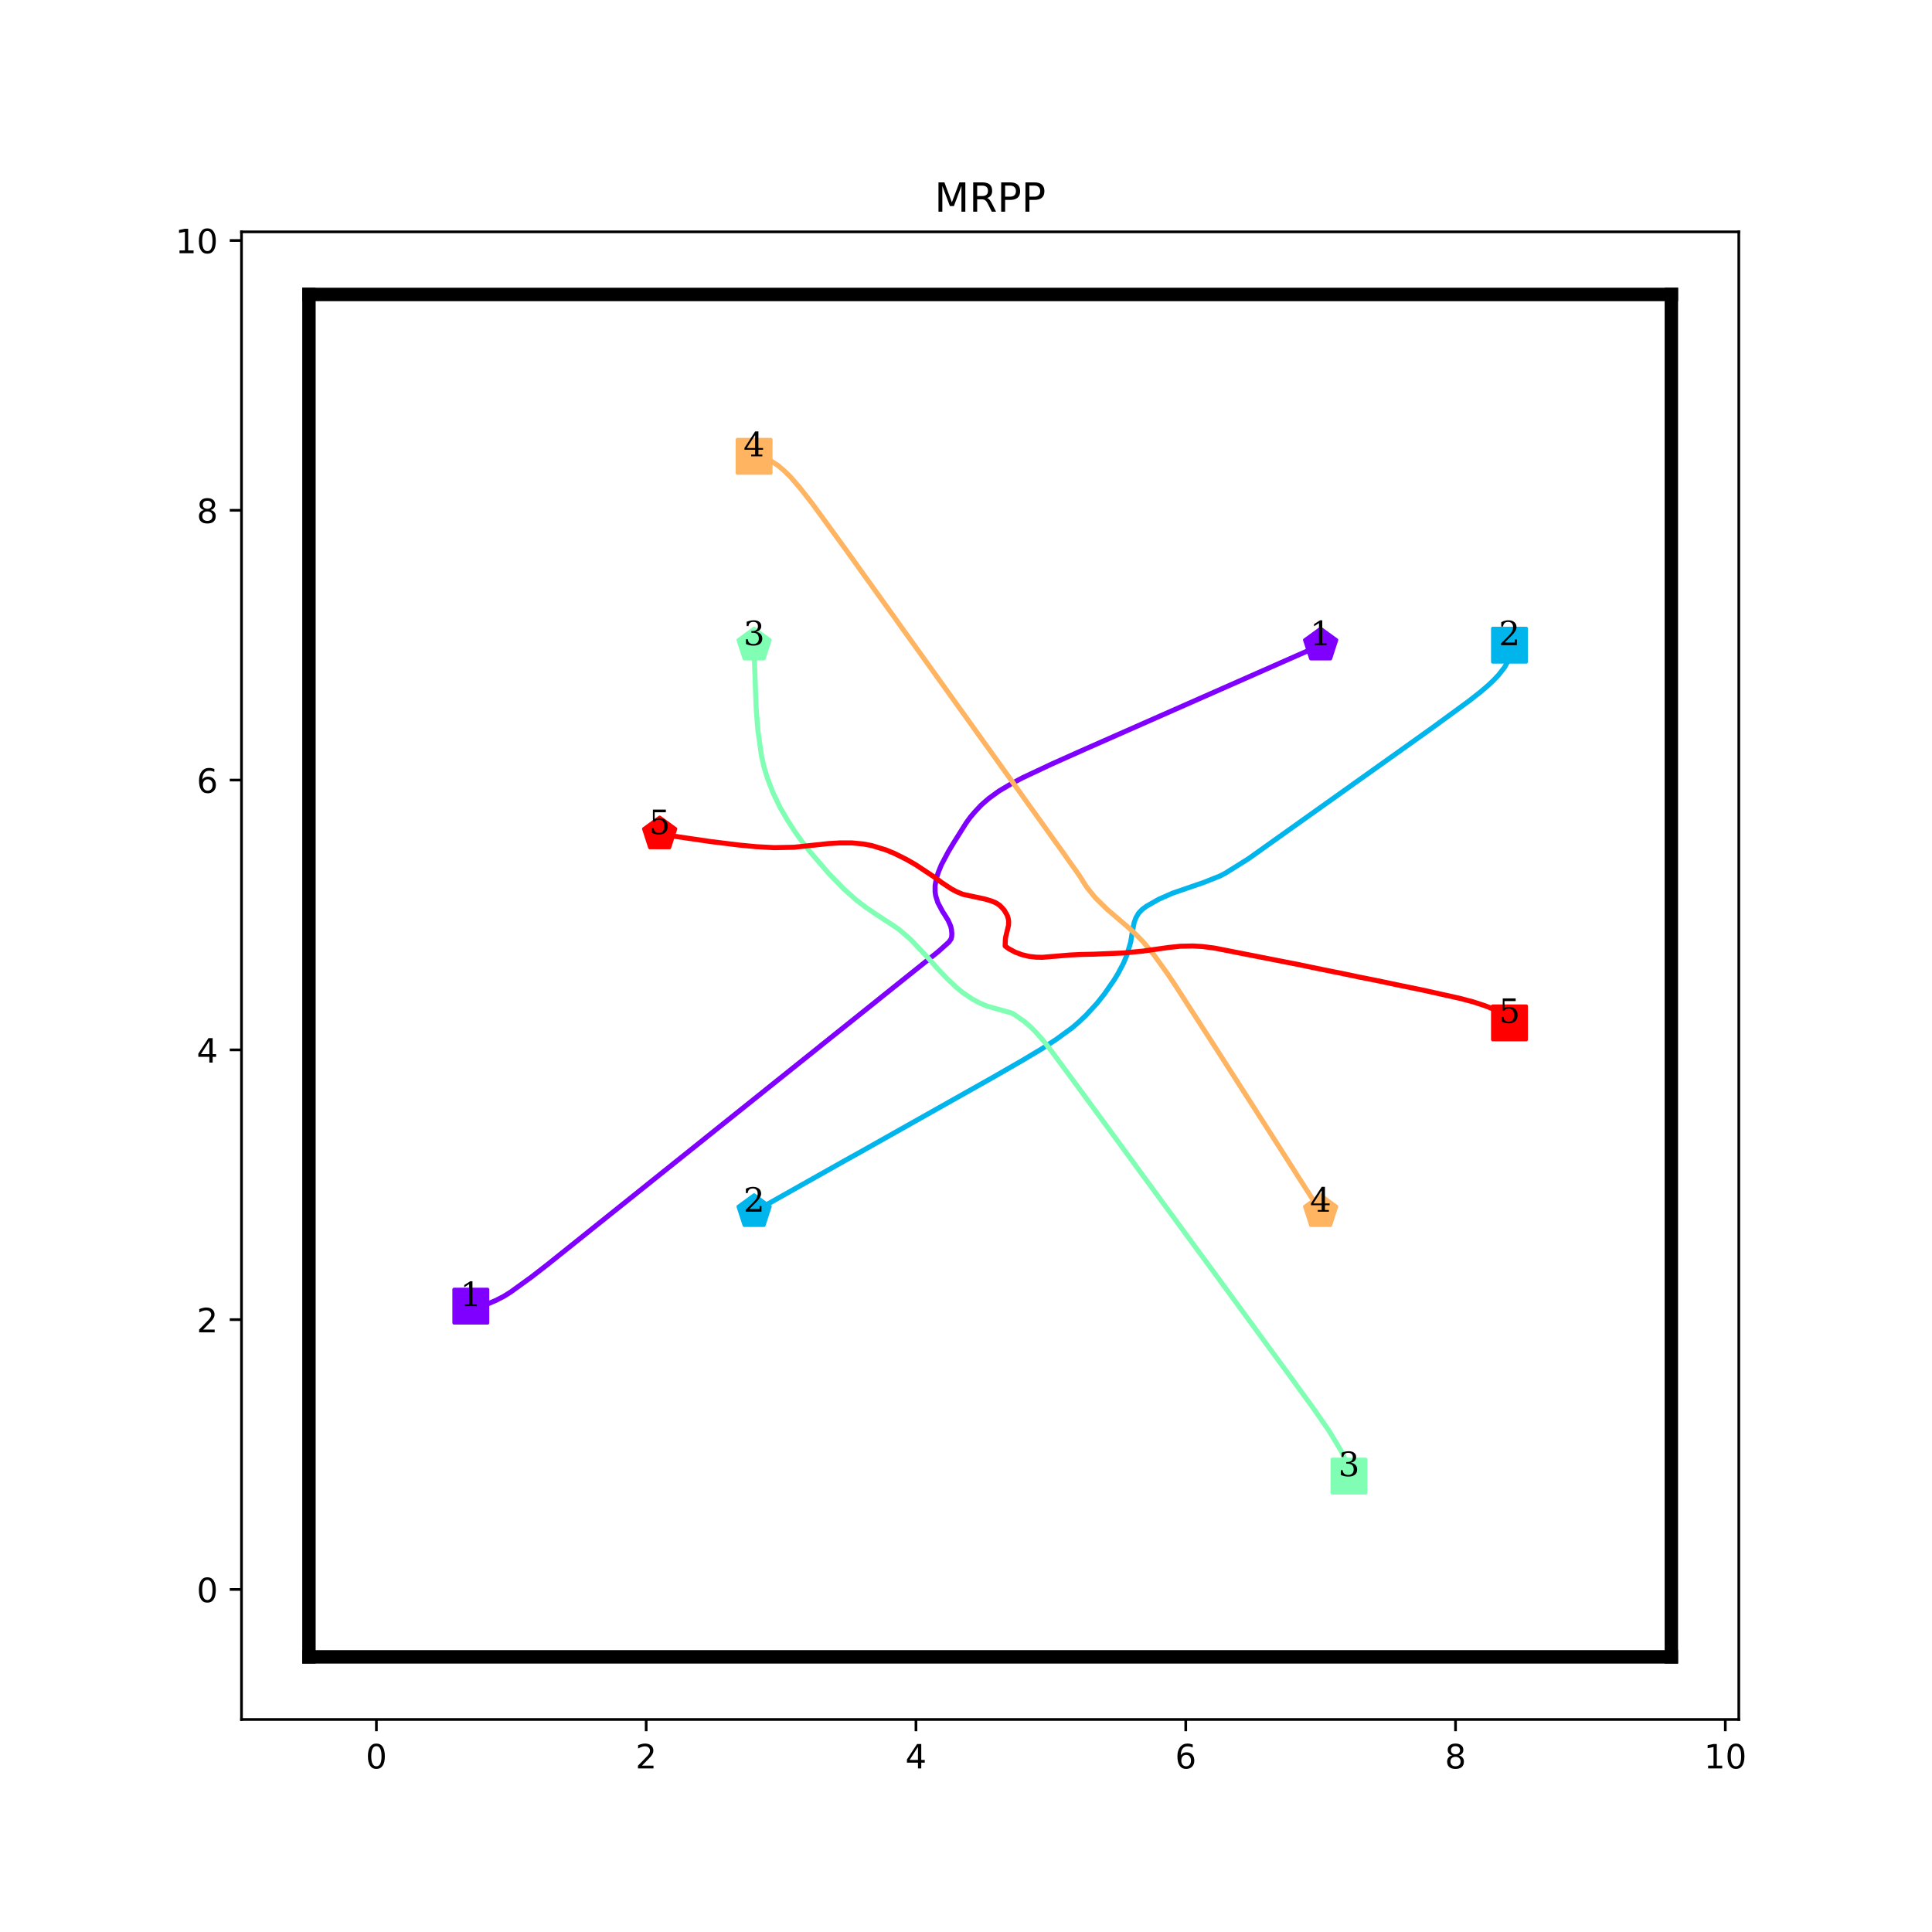 <?xml version="1.0" encoding="utf-8" standalone="no"?>
<!DOCTYPE svg PUBLIC "-//W3C//DTD SVG 1.1//EN"
  "http://www.w3.org/Graphics/SVG/1.1/DTD/svg11.dtd">
<!-- Created with matplotlib (http://matplotlib.org/) -->
<svg height="576pt" version="1.1" viewBox="0 0 576 576" width="576pt" xmlns="http://www.w3.org/2000/svg" xmlns:xlink="http://www.w3.org/1999/xlink">
 <defs>
  <style type="text/css">
*{stroke-linecap:butt;stroke-linejoin:round;}
  </style>
 </defs>
 <g id="figure_1">
  <g id="patch_1">
   <path d="M 0 576 
L 576 576 
L 576 0 
L 0 0 
z
" style="fill:#ffffff;"/>
  </g>
  <g id="axes_1">
   <g id="patch_2">
    <path d="M 72 512.64 
L 518.4 512.64 
L 518.4 69.12 
L 72 69.12 
z
" style="fill:#ffffff;"/>
   </g>
   <g id="matplotlib.axis_1">
    <g id="xtick_1">
     <g id="line2d_1">
      <defs>
       <path d="M 0 0 
L 0 3.5 
" id="m596699e092" style="stroke:#000000;stroke-width:0.8;"/>
      </defs>
      <g>
       <use style="stroke:#000000;stroke-width:0.8;" x="112.216" xlink:href="#m596699e092" y="512.64"/>
      </g>
     </g>
     <g id="text_1">
      <!-- 0 -->
      <defs>
       <path d="M 31.781 66.406 
Q 24.172 66.406 20.328 58.906 
Q 16.5 51.422 16.5 36.375 
Q 16.5 21.391 20.328 13.891 
Q 24.172 6.391 31.781 6.391 
Q 39.453 6.391 43.281 13.891 
Q 47.125 21.391 47.125 36.375 
Q 47.125 51.422 43.281 58.906 
Q 39.453 66.406 31.781 66.406 
z
M 31.781 74.219 
Q 44.047 74.219 50.516 64.516 
Q 56.984 54.828 56.984 36.375 
Q 56.984 17.969 50.516 8.266 
Q 44.047 -1.422 31.781 -1.422 
Q 19.531 -1.422 13.062 8.266 
Q 6.594 17.969 6.594 36.375 
Q 6.594 54.828 13.062 64.516 
Q 19.531 74.219 31.781 74.219 
z
" id="DejaVuSans-30"/>
      </defs>
      <g transform="translate(109.035 527.238)scale(0.1 -0.1)">
       <use xlink:href="#DejaVuSans-30"/>
      </g>
     </g>
    </g>
    <g id="xtick_2">
     <g id="line2d_2">
      <g>
       <use style="stroke:#000000;stroke-width:0.8;" x="192.649" xlink:href="#m596699e092" y="512.64"/>
      </g>
     </g>
     <g id="text_2">
      <!-- 2 -->
      <defs>
       <path d="M 19.188 8.297 
L 53.609 8.297 
L 53.609 0 
L 7.328 0 
L 7.328 8.297 
Q 12.938 14.109 22.625 23.891 
Q 32.328 33.688 34.812 36.531 
Q 39.547 41.844 41.422 45.531 
Q 43.312 49.219 43.312 52.781 
Q 43.312 58.594 39.234 62.25 
Q 35.156 65.922 28.609 65.922 
Q 23.969 65.922 18.812 64.312 
Q 13.672 62.703 7.812 59.422 
L 7.812 69.391 
Q 13.766 71.781 18.938 73 
Q 24.125 74.219 28.422 74.219 
Q 39.75 74.219 46.484 68.547 
Q 53.219 62.891 53.219 53.422 
Q 53.219 48.922 51.531 44.891 
Q 49.859 40.875 45.406 35.406 
Q 44.188 33.984 37.641 27.219 
Q 31.109 20.453 19.188 8.297 
z
" id="DejaVuSans-32"/>
      </defs>
      <g transform="translate(189.467 527.238)scale(0.1 -0.1)">
       <use xlink:href="#DejaVuSans-32"/>
      </g>
     </g>
    </g>
    <g id="xtick_3">
     <g id="line2d_3">
      <g>
       <use style="stroke:#000000;stroke-width:0.8;" x="273.081" xlink:href="#m596699e092" y="512.64"/>
      </g>
     </g>
     <g id="text_3">
      <!-- 4 -->
      <defs>
       <path d="M 37.797 64.312 
L 12.891 25.391 
L 37.797 25.391 
z
M 35.203 72.906 
L 47.609 72.906 
L 47.609 25.391 
L 58.016 25.391 
L 58.016 17.188 
L 47.609 17.188 
L 47.609 0 
L 37.797 0 
L 37.797 17.188 
L 4.891 17.188 
L 4.891 26.703 
z
" id="DejaVuSans-34"/>
      </defs>
      <g transform="translate(269.9 527.238)scale(0.1 -0.1)">
       <use xlink:href="#DejaVuSans-34"/>
      </g>
     </g>
    </g>
    <g id="xtick_4">
     <g id="line2d_4">
      <g>
       <use style="stroke:#000000;stroke-width:0.8;" x="353.514" xlink:href="#m596699e092" y="512.64"/>
      </g>
     </g>
     <g id="text_4">
      <!-- 6 -->
      <defs>
       <path d="M 33.016 40.375 
Q 26.375 40.375 22.484 35.828 
Q 18.609 31.297 18.609 23.391 
Q 18.609 15.531 22.484 10.953 
Q 26.375 6.391 33.016 6.391 
Q 39.656 6.391 43.531 10.953 
Q 47.406 15.531 47.406 23.391 
Q 47.406 31.297 43.531 35.828 
Q 39.656 40.375 33.016 40.375 
z
M 52.594 71.297 
L 52.594 62.312 
Q 48.875 64.062 45.094 64.984 
Q 41.312 65.922 37.594 65.922 
Q 27.828 65.922 22.672 59.328 
Q 17.531 52.734 16.797 39.406 
Q 19.672 43.656 24.016 45.922 
Q 28.375 48.188 33.594 48.188 
Q 44.578 48.188 50.953 41.516 
Q 57.328 34.859 57.328 23.391 
Q 57.328 12.156 50.688 5.359 
Q 44.047 -1.422 33.016 -1.422 
Q 20.359 -1.422 13.672 8.266 
Q 6.984 17.969 6.984 36.375 
Q 6.984 53.656 15.188 63.938 
Q 23.391 74.219 37.203 74.219 
Q 40.922 74.219 44.703 73.484 
Q 48.484 72.75 52.594 71.297 
z
" id="DejaVuSans-36"/>
      </defs>
      <g transform="translate(350.332 527.238)scale(0.1 -0.1)">
       <use xlink:href="#DejaVuSans-36"/>
      </g>
     </g>
    </g>
    <g id="xtick_5">
     <g id="line2d_5">
      <g>
       <use style="stroke:#000000;stroke-width:0.8;" x="433.946" xlink:href="#m596699e092" y="512.64"/>
      </g>
     </g>
     <g id="text_5">
      <!-- 8 -->
      <defs>
       <path d="M 31.781 34.625 
Q 24.75 34.625 20.719 30.859 
Q 16.703 27.094 16.703 20.516 
Q 16.703 13.922 20.719 10.156 
Q 24.75 6.391 31.781 6.391 
Q 38.812 6.391 42.859 10.172 
Q 46.922 13.969 46.922 20.516 
Q 46.922 27.094 42.891 30.859 
Q 38.875 34.625 31.781 34.625 
z
M 21.922 38.812 
Q 15.578 40.375 12.031 44.719 
Q 8.5 49.078 8.5 55.328 
Q 8.5 64.062 14.719 69.141 
Q 20.953 74.219 31.781 74.219 
Q 42.672 74.219 48.875 69.141 
Q 55.078 64.062 55.078 55.328 
Q 55.078 49.078 51.531 44.719 
Q 48 40.375 41.703 38.812 
Q 48.828 37.156 52.797 32.312 
Q 56.781 27.484 56.781 20.516 
Q 56.781 9.906 50.312 4.234 
Q 43.844 -1.422 31.781 -1.422 
Q 19.734 -1.422 13.25 4.234 
Q 6.781 9.906 6.781 20.516 
Q 6.781 27.484 10.781 32.312 
Q 14.797 37.156 21.922 38.812 
z
M 18.312 54.391 
Q 18.312 48.734 21.844 45.562 
Q 25.391 42.391 31.781 42.391 
Q 38.141 42.391 41.719 45.562 
Q 45.312 48.734 45.312 54.391 
Q 45.312 60.062 41.719 63.234 
Q 38.141 66.406 31.781 66.406 
Q 25.391 66.406 21.844 63.234 
Q 18.312 60.062 18.312 54.391 
z
" id="DejaVuSans-38"/>
      </defs>
      <g transform="translate(430.765 527.238)scale(0.1 -0.1)">
       <use xlink:href="#DejaVuSans-38"/>
      </g>
     </g>
    </g>
    <g id="xtick_6">
     <g id="line2d_6">
      <g>
       <use style="stroke:#000000;stroke-width:0.8;" x="514.378" xlink:href="#m596699e092" y="512.64"/>
      </g>
     </g>
     <g id="text_6">
      <!-- 10 -->
      <defs>
       <path d="M 12.406 8.297 
L 28.516 8.297 
L 28.516 63.922 
L 10.984 60.406 
L 10.984 69.391 
L 28.422 72.906 
L 38.281 72.906 
L 38.281 8.297 
L 54.391 8.297 
L 54.391 0 
L 12.406 0 
z
" id="DejaVuSans-31"/>
      </defs>
      <g transform="translate(508.016 527.238)scale(0.1 -0.1)">
       <use xlink:href="#DejaVuSans-31"/>
       <use x="63.623" xlink:href="#DejaVuSans-30"/>
      </g>
     </g>
    </g>
   </g>
   <g id="matplotlib.axis_2">
    <g id="ytick_1">
     <g id="line2d_7">
      <defs>
       <path d="M 0 0 
L -3.5 0 
" id="m2fa9b48874" style="stroke:#000000;stroke-width:0.8;"/>
      </defs>
      <g>
       <use style="stroke:#000000;stroke-width:0.8;" x="72" xlink:href="#m2fa9b48874" y="473.864"/>
      </g>
     </g>
     <g id="text_7">
      <!-- 0 -->
      <g transform="translate(58.638 477.663)scale(0.1 -0.1)">
       <use xlink:href="#DejaVuSans-30"/>
      </g>
     </g>
    </g>
    <g id="ytick_2">
     <g id="line2d_8">
      <g>
       <use style="stroke:#000000;stroke-width:0.8;" x="72" xlink:href="#m2fa9b48874" y="393.431"/>
      </g>
     </g>
     <g id="text_8">
      <!-- 2 -->
      <g transform="translate(58.638 397.231)scale(0.1 -0.1)">
       <use xlink:href="#DejaVuSans-32"/>
      </g>
     </g>
    </g>
    <g id="ytick_3">
     <g id="line2d_9">
      <g>
       <use style="stroke:#000000;stroke-width:0.8;" x="72" xlink:href="#m2fa9b48874" y="312.999"/>
      </g>
     </g>
     <g id="text_9">
      <!-- 4 -->
      <g transform="translate(58.638 316.798)scale(0.1 -0.1)">
       <use xlink:href="#DejaVuSans-34"/>
      </g>
     </g>
    </g>
    <g id="ytick_4">
     <g id="line2d_10">
      <g>
       <use style="stroke:#000000;stroke-width:0.8;" x="72" xlink:href="#m2fa9b48874" y="232.566"/>
      </g>
     </g>
     <g id="text_10">
      <!-- 6 -->
      <g transform="translate(58.638 236.366)scale(0.1 -0.1)">
       <use xlink:href="#DejaVuSans-36"/>
      </g>
     </g>
    </g>
    <g id="ytick_5">
     <g id="line2d_11">
      <g>
       <use style="stroke:#000000;stroke-width:0.8;" x="72" xlink:href="#m2fa9b48874" y="152.134"/>
      </g>
     </g>
     <g id="text_11">
      <!-- 8 -->
      <g transform="translate(58.638 155.933)scale(0.1 -0.1)">
       <use xlink:href="#DejaVuSans-38"/>
      </g>
     </g>
    </g>
    <g id="ytick_6">
     <g id="line2d_12">
      <g>
       <use style="stroke:#000000;stroke-width:0.8;" x="72" xlink:href="#m2fa9b48874" y="71.702"/>
      </g>
     </g>
     <g id="text_12">
      <!-- 10 -->
      <g transform="translate(52.275 75.501)scale(0.1 -0.1)">
       <use xlink:href="#DejaVuSans-31"/>
       <use x="63.623" xlink:href="#DejaVuSans-30"/>
      </g>
     </g>
    </g>
   </g>
   <g id="line2d_13">
    <path clip-path="url(#p89a35f6e2b)" d="M 140.368 389.41 
" style="fill:none;stroke:#1f77b4;stroke-linecap:square;stroke-width:1.5;"/>
    <defs>
     <path d="M -5 5 
L 5 5 
L 5 -5 
L -5 -5 
z
" id="mb028daa4e0" style="stroke:#8000ff;stroke-linejoin:miter;"/>
    </defs>
    <g clip-path="url(#p89a35f6e2b)">
     <use style="fill:#8000ff;stroke:#8000ff;stroke-linejoin:miter;" x="140.368" xlink:href="#mb028daa4e0" y="389.41"/>
    </g>
   </g>
   <g id="line2d_14">
    <path clip-path="url(#p89a35f6e2b)" d="M 393.73 192.35 
" style="fill:none;stroke:#ff7f0e;stroke-linecap:square;stroke-width:1.5;"/>
    <defs>
     <path d="M 0 -5 
L -4.755 -1.545 
L -2.939 4.045 
L 2.939 4.045 
L 4.755 -1.545 
z
" id="m4f505a0cf2" style="stroke:#8000ff;stroke-linejoin:miter;"/>
    </defs>
    <g clip-path="url(#p89a35f6e2b)">
     <use style="fill:#8000ff;stroke:#8000ff;stroke-linejoin:miter;" x="393.73" xlink:href="#m4f505a0cf2" y="192.35"/>
    </g>
   </g>
   <g id="line2d_15">
    <path clip-path="url(#p89a35f6e2b)" d="M 450.032 192.35 
" style="fill:none;stroke:#2ca02c;stroke-linecap:square;stroke-width:1.5;"/>
    <defs>
     <path d="M -5 5 
L 5 5 
L 5 -5 
L -5 -5 
z
" id="m9006718267" style="stroke:#00b4ec;stroke-linejoin:miter;"/>
    </defs>
    <g clip-path="url(#p89a35f6e2b)">
     <use style="fill:#00b4ec;stroke:#00b4ec;stroke-linejoin:miter;" x="450.032" xlink:href="#m9006718267" y="192.35"/>
    </g>
   </g>
   <g id="line2d_16">
    <path clip-path="url(#p89a35f6e2b)" d="M 224.822 361.258 
" style="fill:none;stroke:#d62728;stroke-linecap:square;stroke-width:1.5;"/>
    <defs>
     <path d="M 0 -5 
L -4.755 -1.545 
L -2.939 4.045 
L 2.939 4.045 
L 4.755 -1.545 
z
" id="mf6528af8f7" style="stroke:#00b4ec;stroke-linejoin:miter;"/>
    </defs>
    <g clip-path="url(#p89a35f6e2b)">
     <use style="fill:#00b4ec;stroke:#00b4ec;stroke-linejoin:miter;" x="224.822" xlink:href="#mf6528af8f7" y="361.258"/>
    </g>
   </g>
   <g id="line2d_17">
    <path clip-path="url(#p89a35f6e2b)" d="M 402.175 440.082 
" style="fill:none;stroke:#9467bd;stroke-linecap:square;stroke-width:1.5;"/>
    <defs>
     <path d="M -5 5 
L 5 5 
L 5 -5 
L -5 -5 
z
" id="m36081d103a" style="stroke:#80ffb4;stroke-linejoin:miter;"/>
    </defs>
    <g clip-path="url(#p89a35f6e2b)">
     <use style="fill:#80ffb4;stroke:#80ffb4;stroke-linejoin:miter;" x="402.175" xlink:href="#m36081d103a" y="440.082"/>
    </g>
   </g>
   <g id="line2d_18">
    <path clip-path="url(#p89a35f6e2b)" d="M 224.822 192.35 
" style="fill:none;stroke:#8c564b;stroke-linecap:square;stroke-width:1.5;"/>
    <defs>
     <path d="M 0 -5 
L -4.755 -1.545 
L -2.939 4.045 
L 2.939 4.045 
L 4.755 -1.545 
z
" id="md2cdb2126a" style="stroke:#80ffb4;stroke-linejoin:miter;"/>
    </defs>
    <g clip-path="url(#p89a35f6e2b)">
     <use style="fill:#80ffb4;stroke:#80ffb4;stroke-linejoin:miter;" x="224.822" xlink:href="#md2cdb2126a" y="192.35"/>
    </g>
   </g>
   <g id="line2d_19">
    <path clip-path="url(#p89a35f6e2b)" d="M 224.822 136.048 
" style="fill:none;stroke:#e377c2;stroke-linecap:square;stroke-width:1.5;"/>
    <defs>
     <path d="M -5 5 
L 5 5 
L 5 -5 
L -5 -5 
z
" id="m2a6542a614" style="stroke:#ffb462;stroke-linejoin:miter;"/>
    </defs>
    <g clip-path="url(#p89a35f6e2b)">
     <use style="fill:#ffb462;stroke:#ffb462;stroke-linejoin:miter;" x="224.822" xlink:href="#m2a6542a614" y="136.048"/>
    </g>
   </g>
   <g id="line2d_20">
    <path clip-path="url(#p89a35f6e2b)" d="M 393.73 361.258 
" style="fill:none;stroke:#7f7f7f;stroke-linecap:square;stroke-width:1.5;"/>
    <defs>
     <path d="M 0 -5 
L -4.755 -1.545 
L -2.939 4.045 
L 2.939 4.045 
L 4.755 -1.545 
z
" id="m90468b3083" style="stroke:#ffb462;stroke-linejoin:miter;"/>
    </defs>
    <g clip-path="url(#p89a35f6e2b)">
     <use style="fill:#ffb462;stroke:#ffb462;stroke-linejoin:miter;" x="393.73" xlink:href="#m90468b3083" y="361.258"/>
    </g>
   </g>
   <g id="line2d_21">
    <path clip-path="url(#p89a35f6e2b)" d="M 450.032 304.956 
" style="fill:none;stroke:#bcbd22;stroke-linecap:square;stroke-width:1.5;"/>
    <defs>
     <path d="M -5 5 
L 5 5 
L 5 -5 
L -5 -5 
z
" id="m719ea3ee6f" style="stroke:#ff0000;stroke-linejoin:miter;"/>
    </defs>
    <g clip-path="url(#p89a35f6e2b)">
     <use style="fill:#ff0000;stroke:#ff0000;stroke-linejoin:miter;" x="450.032" xlink:href="#m719ea3ee6f" y="304.956"/>
    </g>
   </g>
   <g id="line2d_22">
    <path clip-path="url(#p89a35f6e2b)" d="M 196.67 248.653 
" style="fill:none;stroke:#17becf;stroke-linecap:square;stroke-width:1.5;"/>
    <defs>
     <path d="M 0 -5 
L -4.755 -1.545 
L -2.939 4.045 
L 2.939 4.045 
L 4.755 -1.545 
z
" id="m32c6c29348" style="stroke:#ff0000;stroke-linejoin:miter;"/>
    </defs>
    <g clip-path="url(#p89a35f6e2b)">
     <use style="fill:#ff0000;stroke:#ff0000;stroke-linejoin:miter;" x="196.67" xlink:href="#m32c6c29348" y="248.653"/>
    </g>
   </g>
   <g id="line2d_23"/>
   <g id="line2d_24">
    <path clip-path="url(#p89a35f6e2b)" d="M 92.108 493.972 
L 92.108 87.788 
" style="fill:none;stroke:#000000;stroke-linecap:square;stroke-width:4;"/>
   </g>
   <g id="line2d_25">
    <path clip-path="url(#p89a35f6e2b)" d="M 92.108 87.788 
L 498.292 87.788 
" style="fill:none;stroke:#000000;stroke-linecap:square;stroke-width:4;"/>
   </g>
   <g id="line2d_26">
    <path clip-path="url(#p89a35f6e2b)" d="M 498.292 87.788 
L 498.292 493.972 
" style="fill:none;stroke:#000000;stroke-linecap:square;stroke-width:4;"/>
   </g>
   <g id="line2d_27">
    <path clip-path="url(#p89a35f6e2b)" d="M 498.292 493.972 
L 92.108 493.972 
" style="fill:none;stroke:#000000;stroke-linecap:square;stroke-width:4;"/>
   </g>
   <g id="line2d_28">
    <path clip-path="url(#p89a35f6e2b)" d="M 140.368 389.41 
L 142.459 389.329 
L 144.751 388.887 
L 145.716 388.605 
L 147.888 387.68 
L 150.221 386.474 
L 152.272 385.187 
L 158.545 380.643 
L 163.21 377.023 
L 279.757 283.681 
L 282.894 280.866 
L 283.578 279.901 
L 283.738 279.177 
L 283.779 278.333 
L 283.658 277.086 
L 283.417 276.08 
L 282.693 274.432 
L 281.486 272.461 
L 281.044 271.818 
L 279.596 269.083 
L 278.953 267.032 
L 278.792 265.906 
L 278.792 264.016 
L 279.154 261.924 
L 279.717 260.155 
L 280.642 257.862 
L 282.773 253.841 
L 284.301 251.307 
L 288.042 245.355 
L 289.288 243.626 
L 290.696 241.977 
L 292.546 240.006 
L 294.798 238.036 
L 297.854 235.824 
L 301.594 233.612 
L 304.932 231.843 
L 313.659 227.741 
L 323.19 223.478 
L 392.885 192.712 
L 392.885 192.712 
" style="fill:none;stroke:#8000ff;stroke-linecap:square;stroke-width:1.5;"/>
   </g>
   <g id="line2d_29">
    <path clip-path="url(#p89a35f6e2b)" d="M 450.032 192.35 
L 450.274 192.431 
L 450.435 192.712 
L 450.555 193.637 
L 450.394 194.924 
L 449.912 196.452 
L 448.625 198.865 
L 446.775 201.238 
L 445.287 202.806 
L 443.718 204.294 
L 441.466 206.225 
L 437.887 209.04 
L 426.385 217.445 
L 424.857 218.531 
L 421.358 221.024 
L 372.214 256.013 
L 365.418 260.275 
L 363.728 261.16 
L 358.983 263.05 
L 349.532 266.308 
L 345.43 268.118 
L 341.77 270.209 
L 340.524 271.134 
L 339.478 272.22 
L 338.674 273.587 
L 338.151 274.995 
L 337.628 277.609 
L 337.105 280.826 
L 335.979 284.727 
L 334.934 287.22 
L 333.285 290.317 
L 332.159 292.167 
L 329.223 296.39 
L 327.051 299.124 
L 323.754 302.704 
L 321.622 304.714 
L 319.772 306.323 
L 314.986 309.822 
L 310.482 312.758 
L 304.49 316.337 
L 295.884 321.283 
L 255.949 343.764 
L 251.968 345.976 
L 249.394 347.424 
L 234.675 355.709 
L 225.546 360.856 
L 225.546 360.856 
" style="fill:none;stroke:#00b4ec;stroke-linecap:square;stroke-width:1.5;"/>
   </g>
   <g id="line2d_30">
    <path clip-path="url(#p89a35f6e2b)" d="M 402.175 440.082 
L 401.974 440.163 
L 401.894 440.243 
L 401.934 440.122 
L 402.014 439.077 
L 401.934 437.87 
L 401.411 435.98 
L 400.003 432.843 
L 396.304 426.69 
L 391.558 419.853 
L 387.778 414.666 
L 384.158 409.679 
L 378.608 402.118 
L 360.39 377.224 
L 356.409 371.835 
L 340.081 349.555 
L 334.692 342.196 
L 321.059 323.616 
L 313.418 313.28 
L 310.764 309.902 
L 308.753 307.65 
L 307.265 306.162 
L 305.254 304.433 
L 302.157 302.301 
L 301.393 301.939 
L 299.021 301.296 
L 294.195 299.929 
L 291.942 298.963 
L 289.811 297.797 
L 287.117 295.987 
L 285.226 294.459 
L 282.451 291.845 
L 279.677 288.95 
L 276.821 285.732 
L 271.513 280.102 
L 268.094 277.166 
L 266.124 275.799 
L 261.861 273.024 
L 258.282 270.611 
L 255.265 268.319 
L 251.646 265.101 
L 247.142 260.477 
L 241.511 253.962 
L 239.018 250.784 
L 236.846 247.728 
L 234.795 244.551 
L 232.503 240.61 
L 230.412 236.226 
L 228.763 231.923 
L 227.757 228.585 
L 227.034 225.408 
L 225.948 217.686 
L 225.425 210.97 
L 224.781 192.752 
L 224.781 192.752 
" style="fill:none;stroke:#80ffb4;stroke-linecap:square;stroke-width:1.5;"/>
   </g>
   <g id="line2d_31">
    <path clip-path="url(#p89a35f6e2b)" d="M 224.822 136.048 
L 225.666 136.088 
L 227.476 136.41 
L 228.642 136.852 
L 229.889 137.455 
L 231.9 138.742 
L 233.75 140.31 
L 235.68 142.201 
L 238.495 145.458 
L 242.155 150.123 
L 247.061 156.839 
L 253.053 165.084 
L 256.472 169.869 
L 266.646 184.026 
L 268.979 187.323 
L 270.869 189.937 
L 299.141 229.349 
L 302.117 233.491 
L 306.621 239.805 
L 308.833 242.862 
L 313.659 249.618 
L 317.118 254.404 
L 318.646 256.616 
L 320.938 259.793 
L 321.984 261.321 
L 322.185 261.643 
L 323.593 263.895 
L 324.156 264.699 
L 326.569 267.675 
L 330.067 271.094 
L 333.687 274.19 
L 335.939 276.121 
L 338.151 278.091 
L 340.805 280.786 
L 343.741 284.285 
L 348.004 290.196 
L 350.377 293.735 
L 363.045 313.361 
L 378.81 337.933 
L 388.622 353.296 
L 393.126 360.293 
L 393.126 360.293 
" style="fill:none;stroke:#ffb462;stroke-linecap:square;stroke-width:1.5;"/>
   </g>
   <g id="line2d_32">
    <path clip-path="url(#p89a35f6e2b)" d="M 450.032 304.956 
L 449.831 305.036 
L 449.831 305.036 
L 449.67 305.318 
L 449.63 305.157 
L 449.429 304.513 
L 449.148 303.95 
L 447.981 302.663 
L 446.976 301.899 
L 444.764 300.653 
L 442.834 299.888 
L 439.295 298.722 
L 435.193 297.636 
L 424.173 295.183 
L 416.331 293.574 
L 410.822 292.408 
L 404.749 291.202 
L 400.566 290.317 
L 394.534 289.11 
L 387.174 287.582 
L 362.2 282.676 
L 358.5 282.193 
L 355.565 282.032 
L 351.865 282.113 
L 348.406 282.475 
L 340.725 283.561 
L 334.813 284.124 
L 325.965 284.486 
L 322.225 284.566 
L 319.008 284.727 
L 310.764 285.411 
L 308.914 285.37 
L 306.742 285.129 
L 304.611 284.606 
L 302.6 283.842 
L 300.669 282.797 
L 299.664 282.032 
L 299.744 280.022 
L 299.825 279.418 
L 300.669 275.879 
L 300.71 274.592 
L 300.589 273.869 
L 300.307 272.944 
L 299.382 271.335 
L 298.739 270.611 
L 298.055 269.927 
L 296.97 269.203 
L 295.763 268.681 
L 293.632 268.037 
L 287.076 266.63 
L 285.066 265.785 
L 283.578 264.981 
L 280.843 263.171 
L 278.43 261.402 
L 272.96 257.782 
L 270.226 256.214 
L 266.606 254.404 
L 264.032 253.358 
L 259.971 252.112 
L 257.437 251.629 
L 254.059 251.307 
L 250.319 251.307 
L 246.941 251.508 
L 236.806 252.594 
L 230.894 252.715 
L 225.505 252.433 
L 220.438 251.951 
L 211.912 250.905 
L 197.314 248.774 
L 197.314 248.774 
" style="fill:none;stroke:#ff0000;stroke-linecap:square;stroke-width:1.5;"/>
   </g>
   <g id="patch_3">
    <path d="M 72 512.64 
L 72 69.12 
" style="fill:none;stroke:#000000;stroke-linecap:square;stroke-linejoin:miter;stroke-width:0.8;"/>
   </g>
   <g id="patch_4">
    <path d="M 518.4 512.64 
L 518.4 69.12 
" style="fill:none;stroke:#000000;stroke-linecap:square;stroke-linejoin:miter;stroke-width:0.8;"/>
   </g>
   <g id="patch_5">
    <path d="M 72 512.64 
L 518.4 512.64 
" style="fill:none;stroke:#000000;stroke-linecap:square;stroke-linejoin:miter;stroke-width:0.8;"/>
   </g>
   <g id="patch_6">
    <path d="M 72 69.12 
L 518.4 69.12 
" style="fill:none;stroke:#000000;stroke-linecap:square;stroke-linejoin:miter;stroke-width:0.8;"/>
   </g>
   <g id="text_13">
    <!-- 1 -->
    <defs>
     <path d="M 14.203 0 
L 14.203 5.172 
L 26.906 5.172 
L 26.906 65.828 
L 12.203 56.297 
L 12.203 62.703 
L 29.984 74.219 
L 36.719 74.219 
L 36.719 5.172 
L 49.422 5.172 
L 49.422 0 
z
" id="DejaVuSerif-31"/>
    </defs>
    <g transform="translate(137.186 389.41)scale(0.1 -0.1)">
     <use xlink:href="#DejaVuSerif-31"/>
    </g>
   </g>
   <g id="text_14">
    <!-- 1 -->
    <g transform="translate(390.548 192.35)scale(0.1 -0.1)">
     <use xlink:href="#DejaVuSerif-31"/>
    </g>
   </g>
   <g id="text_15">
    <!-- 2 -->
    <defs>
     <path d="M 12.797 55.516 
L 7.328 55.516 
L 7.328 68.5 
Q 12.547 71.297 17.844 72.75 
Q 23.141 74.219 28.219 74.219 
Q 39.594 74.219 46.188 68.703 
Q 52.781 63.188 52.781 53.719 
Q 52.781 43.016 37.844 28.125 
Q 36.672 27 36.078 26.422 
L 17.672 8.016 
L 48.094 8.016 
L 48.094 17 
L 53.812 17 
L 53.812 0 
L 6.781 0 
L 6.781 5.328 
L 28.906 27.391 
Q 36.234 34.719 39.359 40.844 
Q 42.484 46.969 42.484 53.719 
Q 42.484 61.078 38.641 65.234 
Q 34.812 69.391 28.078 69.391 
Q 21.094 69.391 17.281 65.922 
Q 13.484 62.453 12.797 55.516 
z
" id="DejaVuSerif-32"/>
    </defs>
    <g transform="translate(446.851 192.35)scale(0.1 -0.1)">
     <use xlink:href="#DejaVuSerif-32"/>
    </g>
   </g>
   <g id="text_16">
    <!-- 2 -->
    <g transform="translate(221.64 361.258)scale(0.1 -0.1)">
     <use xlink:href="#DejaVuSerif-32"/>
    </g>
   </g>
   <g id="text_17">
    <!-- 3 -->
    <defs>
     <path d="M 9.719 69.828 
Q 15.438 71.969 20.672 73.094 
Q 25.922 74.219 30.516 74.219 
Q 41.219 74.219 47.219 69.594 
Q 53.219 64.984 53.219 56.781 
Q 53.219 50.203 49.062 45.781 
Q 44.922 41.359 37.312 39.797 
Q 46.297 38.531 51.25 33.281 
Q 56.203 28.031 56.203 19.672 
Q 56.203 9.469 49.344 4.016 
Q 42.484 -1.422 29.594 -1.422 
Q 23.875 -1.422 18.422 -0.188 
Q 12.984 1.031 7.625 3.516 
L 7.625 17.672 
L 13.094 17.672 
Q 13.578 10.641 17.828 7.031 
Q 22.078 3.422 29.781 3.422 
Q 37.25 3.422 41.578 7.734 
Q 45.906 12.062 45.906 19.578 
Q 45.906 28.172 41.453 32.594 
Q 37.016 37.016 28.422 37.016 
L 23.781 37.016 
L 23.781 42 
L 26.219 42 
Q 34.766 42 39.031 45.531 
Q 43.312 49.078 43.312 56.203 
Q 43.312 62.594 39.797 65.984 
Q 36.281 69.391 29.688 69.391 
Q 23.094 69.391 19.453 66.266 
Q 15.828 63.141 15.188 56.984 
L 9.719 56.984 
z
" id="DejaVuSerif-33"/>
    </defs>
    <g transform="translate(398.994 440.082)scale(0.1 -0.1)">
     <use xlink:href="#DejaVuSerif-33"/>
    </g>
   </g>
   <g id="text_18">
    <!-- 3 -->
    <g transform="translate(221.64 192.35)scale(0.1 -0.1)">
     <use xlink:href="#DejaVuSerif-33"/>
    </g>
   </g>
   <g id="text_19">
    <!-- 4 -->
    <defs>
     <path d="M 34.906 24.703 
L 34.906 63.484 
L 10.016 24.703 
z
M 56.391 0 
L 23.188 0 
L 23.188 5.172 
L 34.906 5.172 
L 34.906 19.484 
L 3.078 19.484 
L 3.078 24.812 
L 35.016 74.219 
L 44.672 74.219 
L 44.672 24.703 
L 58.594 24.703 
L 58.594 19.484 
L 44.672 19.484 
L 44.672 5.172 
L 56.391 5.172 
z
" id="DejaVuSerif-34"/>
    </defs>
    <g transform="translate(221.64 136.048)scale(0.1 -0.1)">
     <use xlink:href="#DejaVuSerif-34"/>
    </g>
   </g>
   <g id="text_20">
    <!-- 4 -->
    <g transform="translate(390.548 361.258)scale(0.1 -0.1)">
     <use xlink:href="#DejaVuSerif-34"/>
    </g>
   </g>
   <g id="text_21">
    <!-- 5 -->
    <defs>
     <path d="M 50.297 72.906 
L 50.297 64.891 
L 16.891 64.891 
L 16.891 44 
Q 19.438 45.75 22.828 46.625 
Q 26.219 47.516 30.422 47.516 
Q 42.234 47.516 49.062 40.969 
Q 55.906 34.422 55.906 23.094 
Q 55.906 11.531 49 5.047 
Q 42.094 -1.422 29.594 -1.422 
Q 24.562 -1.422 19.281 -0.188 
Q 14.016 1.031 8.5 3.516 
L 8.5 17.672 
L 14.016 17.672 
Q 14.453 10.75 18.422 7.078 
Q 22.406 3.422 29.594 3.422 
Q 37.312 3.422 41.453 8.5 
Q 45.609 13.578 45.609 23.094 
Q 45.609 32.562 41.484 37.609 
Q 37.359 42.672 29.594 42.672 
Q 25.203 42.672 21.844 41.109 
Q 18.5 39.547 15.922 36.281 
L 11.719 36.281 
L 11.719 72.906 
z
" id="DejaVuSerif-35"/>
    </defs>
    <g transform="translate(446.851 304.956)scale(0.1 -0.1)">
     <use xlink:href="#DejaVuSerif-35"/>
    </g>
   </g>
   <g id="text_22">
    <!-- 5 -->
    <g transform="translate(193.489 248.653)scale(0.1 -0.1)">
     <use xlink:href="#DejaVuSerif-35"/>
    </g>
   </g>
   <g id="text_23">
    <!-- MRPP -->
    <defs>
     <path d="M 9.812 72.906 
L 24.516 72.906 
L 43.109 23.297 
L 61.812 72.906 
L 76.516 72.906 
L 76.516 0 
L 66.891 0 
L 66.891 64.016 
L 48.094 14.016 
L 38.188 14.016 
L 19.391 64.016 
L 19.391 0 
L 9.812 0 
z
" id="DejaVuSans-4d"/>
     <path d="M 44.391 34.188 
Q 47.562 33.109 50.562 29.594 
Q 53.562 26.078 56.594 19.922 
L 66.609 0 
L 56 0 
L 46.688 18.703 
Q 43.062 26.031 39.672 28.422 
Q 36.281 30.812 30.422 30.812 
L 19.672 30.812 
L 19.672 0 
L 9.812 0 
L 9.812 72.906 
L 32.078 72.906 
Q 44.578 72.906 50.734 67.672 
Q 56.891 62.453 56.891 51.906 
Q 56.891 45.016 53.688 40.469 
Q 50.484 35.938 44.391 34.188 
z
M 19.672 64.797 
L 19.672 38.922 
L 32.078 38.922 
Q 39.203 38.922 42.844 42.219 
Q 46.484 45.516 46.484 51.906 
Q 46.484 58.297 42.844 61.547 
Q 39.203 64.797 32.078 64.797 
z
" id="DejaVuSans-52"/>
     <path d="M 19.672 64.797 
L 19.672 37.406 
L 32.078 37.406 
Q 38.969 37.406 42.719 40.969 
Q 46.484 44.531 46.484 51.125 
Q 46.484 57.672 42.719 61.234 
Q 38.969 64.797 32.078 64.797 
z
M 9.812 72.906 
L 32.078 72.906 
Q 44.344 72.906 50.609 67.359 
Q 56.891 61.812 56.891 51.125 
Q 56.891 40.328 50.609 34.812 
Q 44.344 29.297 32.078 29.297 
L 19.672 29.297 
L 19.672 0 
L 9.812 0 
z
" id="DejaVuSans-50"/>
    </defs>
    <g transform="translate(278.618 63.12)scale(0.12 -0.12)">
     <use xlink:href="#DejaVuSans-4d"/>
     <use x="86.279" xlink:href="#DejaVuSans-52"/>
     <use x="155.762" xlink:href="#DejaVuSans-50"/>
     <use x="216.064" xlink:href="#DejaVuSans-50"/>
    </g>
   </g>
  </g>
 </g>
 <defs>
  <clipPath id="p89a35f6e2b">
   <rect height="443.52" width="446.4" x="72" y="69.12"/>
  </clipPath>
 </defs>
</svg>
